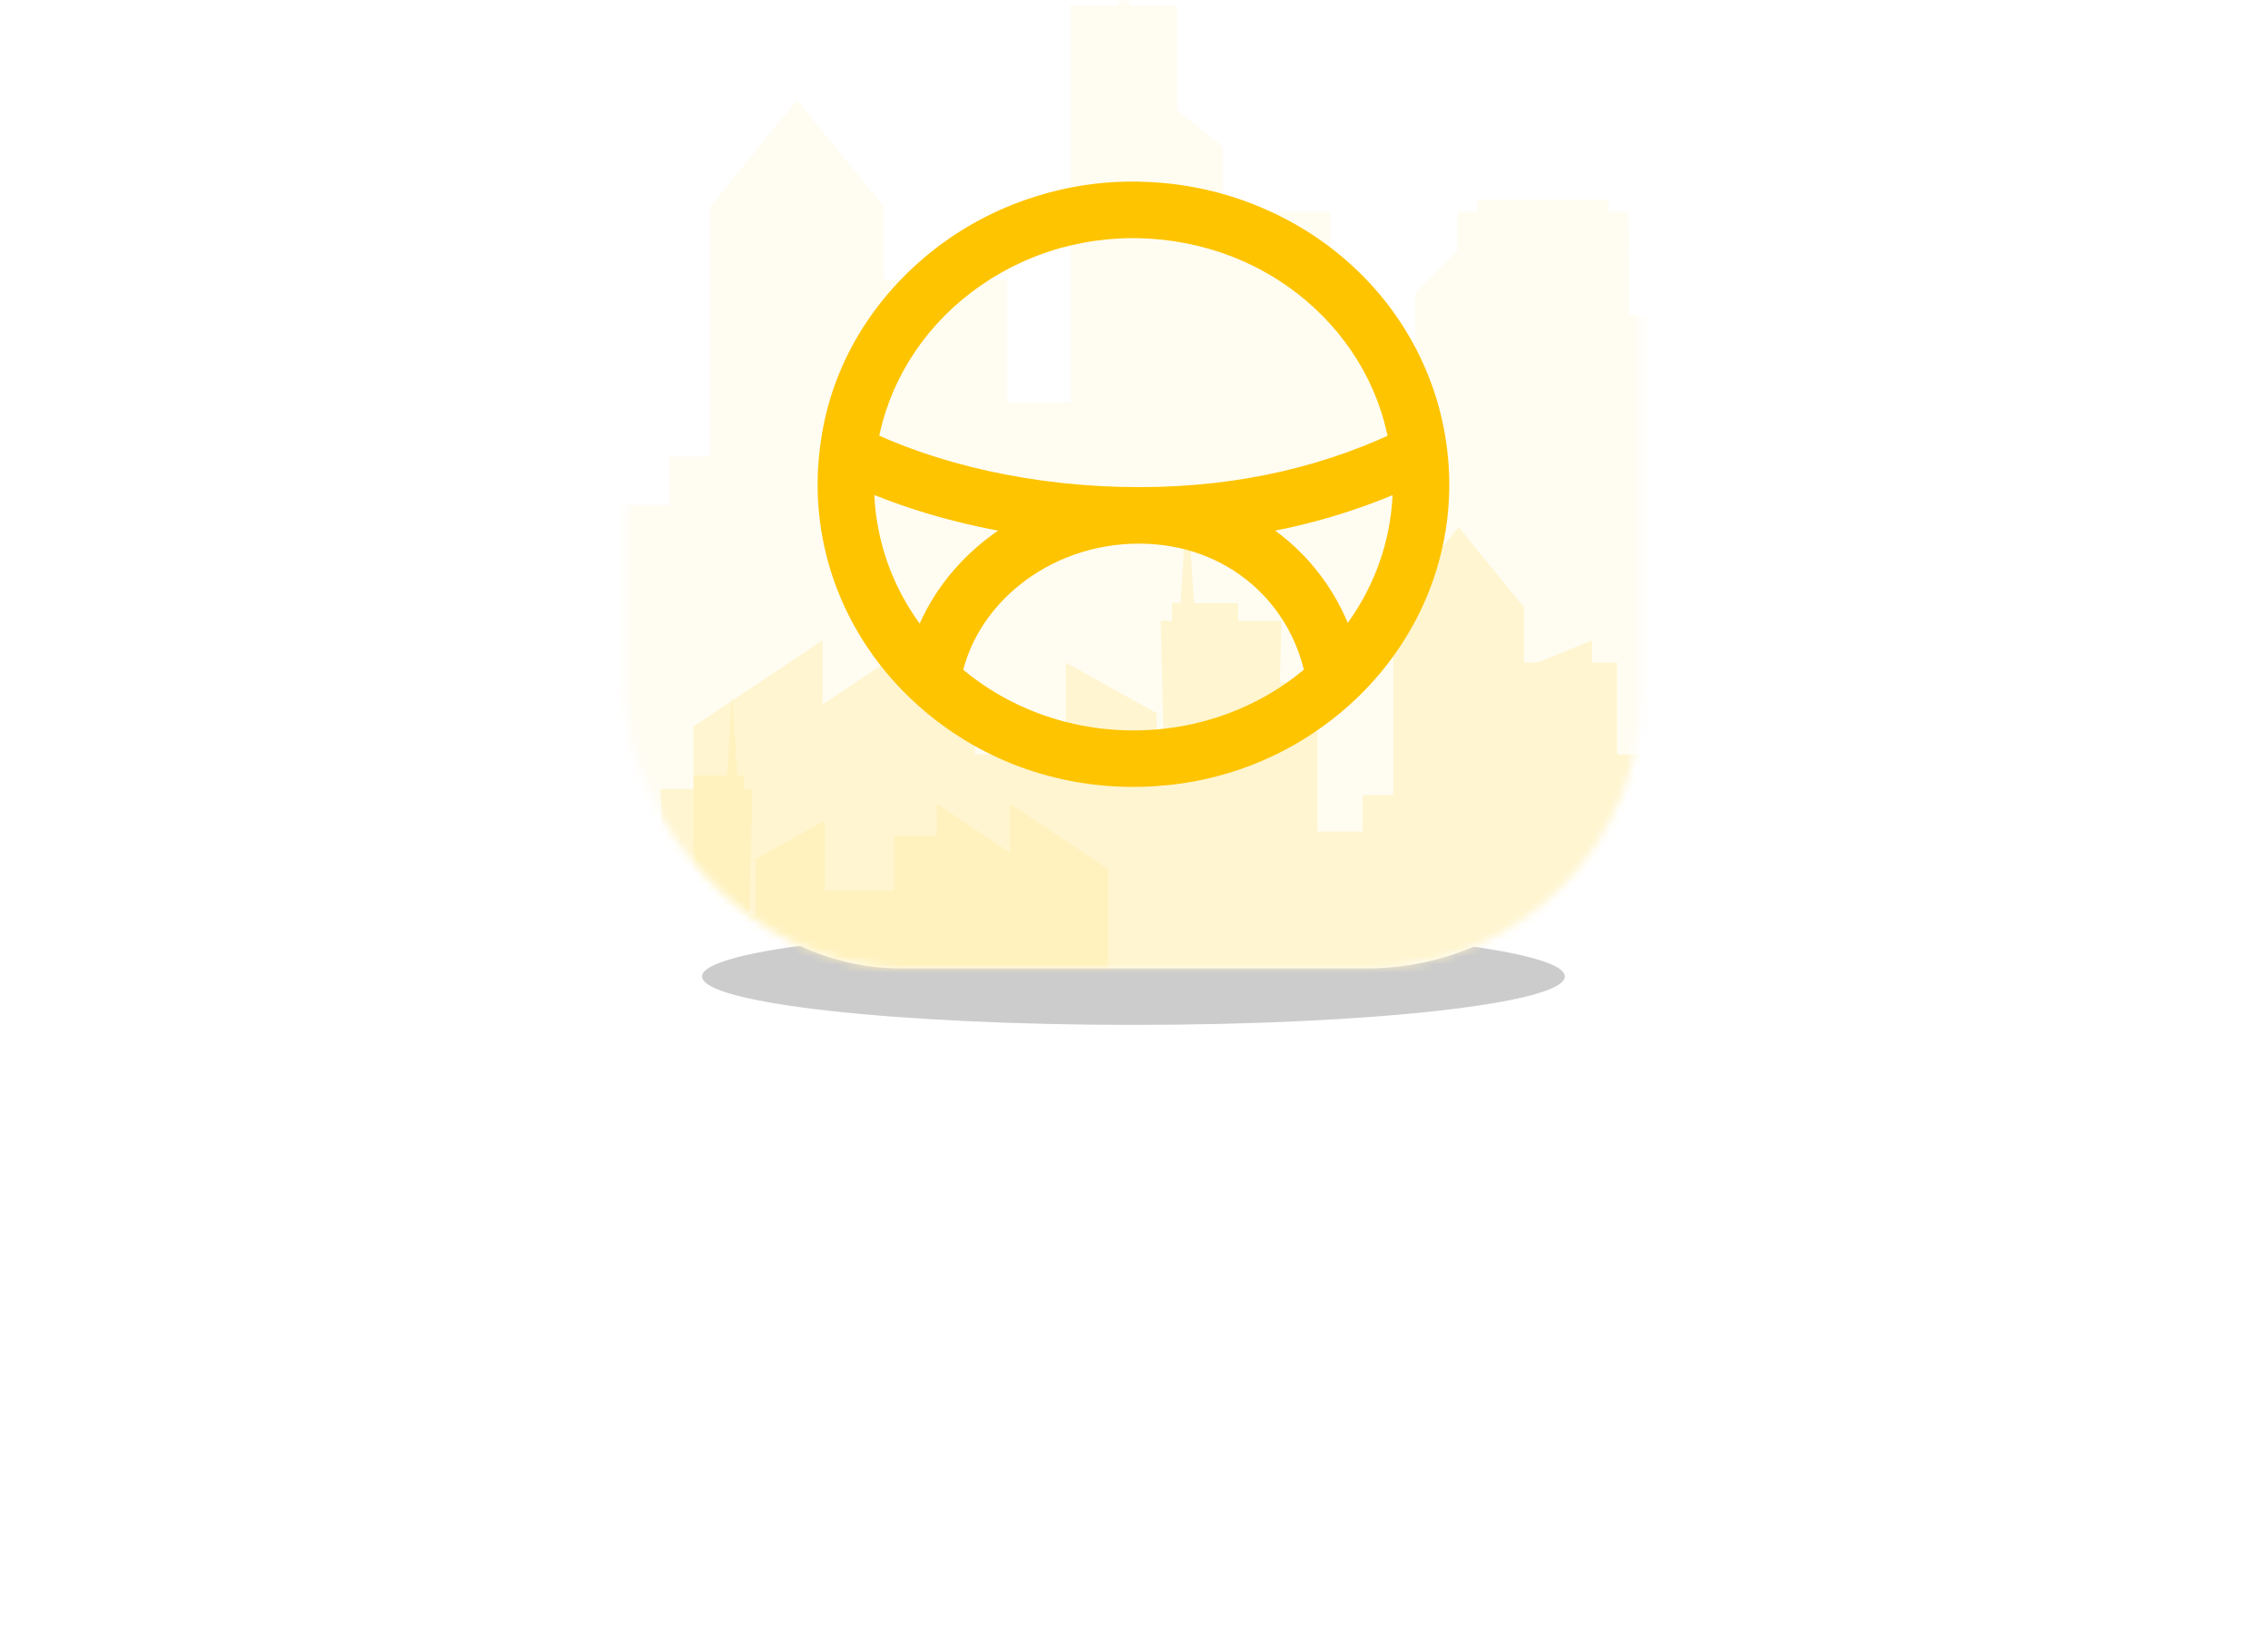 <svg width="281" height="202" viewBox="0 0 281 202" fill="none" xmlns="http://www.w3.org/2000/svg">
<path d="M19.17 152.6V158.35H30.42V165.8H19.17V172.15H31.92V180H9.37V144.75H31.92V152.6H19.17ZM35.162 165.95C35.162 163.05 35.679 160.517 36.712 158.35C37.779 156.183 39.212 154.517 41.012 153.35C42.846 152.183 44.879 151.6 47.112 151.6C49.046 151.6 50.712 151.983 52.112 152.75C53.512 153.517 54.596 154.55 55.362 155.85V151.95H65.162V180H55.362V176.1C54.596 177.4 53.496 178.433 52.062 179.2C50.662 179.967 49.012 180.35 47.112 180.35C44.879 180.35 42.846 179.767 41.012 178.6C39.212 177.433 37.779 175.767 36.712 173.6C35.679 171.4 35.162 168.85 35.162 165.95ZM55.362 165.95C55.362 164.15 54.862 162.733 53.862 161.7C52.896 160.667 51.696 160.15 50.262 160.15C48.796 160.15 47.579 160.667 46.612 161.7C45.646 162.7 45.162 164.117 45.162 165.95C45.162 167.75 45.646 169.183 46.612 170.25C47.579 171.283 48.796 171.8 50.262 171.8C51.696 171.8 52.896 171.283 53.862 170.25C54.862 169.217 55.362 167.783 55.362 165.95ZM82.697 180.35C80.163 180.35 77.897 179.933 75.897 179.1C73.93 178.233 72.363 177.067 71.197 175.6C70.063 174.1 69.43 172.417 69.297 170.55H78.797C78.93 171.45 79.347 172.15 80.047 172.65C80.747 173.15 81.613 173.4 82.647 173.4C83.447 173.4 84.08 173.233 84.547 172.9C85.013 172.567 85.247 172.133 85.247 171.6C85.247 170.9 84.863 170.383 84.097 170.05C83.33 169.717 82.063 169.35 80.297 168.95C78.297 168.55 76.63 168.1 75.297 167.6C73.963 167.1 72.797 166.283 71.797 165.15C70.83 164.017 70.347 162.483 70.347 160.55C70.347 158.883 70.797 157.383 71.697 156.05C72.597 154.683 73.913 153.6 75.647 152.8C77.413 152 79.53 151.6 81.997 151.6C85.663 151.6 88.547 152.5 90.647 154.3C92.747 156.1 93.963 158.467 94.297 161.4H85.447C85.28 160.5 84.88 159.817 84.247 159.35C83.647 158.85 82.83 158.6 81.797 158.6C80.997 158.6 80.38 158.75 79.947 159.05C79.547 159.35 79.347 159.767 79.347 160.3C79.347 160.967 79.73 161.483 80.497 161.85C81.263 162.183 82.497 162.533 84.197 162.9C86.23 163.333 87.913 163.817 89.247 164.35C90.613 164.883 91.797 165.75 92.797 166.95C93.83 168.117 94.347 169.717 94.347 171.75C94.347 173.383 93.863 174.85 92.897 176.15C91.963 177.45 90.613 178.483 88.847 179.25C87.113 179.983 85.063 180.35 82.697 180.35ZM129.365 151.95L111.565 193.35H100.915L107.615 178.8L96.115 151.95H107.015L112.915 167.85L118.615 151.95H129.365ZM159.349 180L152.349 167H151.299V180H141.499V144.75H156.949C159.782 144.75 162.182 145.25 164.149 146.25C166.115 147.217 167.599 148.567 168.599 150.3C169.599 152 170.099 153.917 170.099 156.05C170.099 158.45 169.432 160.567 168.099 162.4C166.799 164.2 164.882 165.483 162.349 166.25L170.299 180H159.349ZM151.299 160.3H156.149C157.482 160.3 158.482 159.983 159.149 159.35C159.815 158.717 160.149 157.8 160.149 156.6C160.149 155.467 159.799 154.583 159.099 153.95C158.432 153.283 157.449 152.95 156.149 152.95H151.299V160.3ZM179.505 149.35C177.772 149.35 176.372 148.883 175.305 147.95C174.272 146.983 173.755 145.783 173.755 144.35C173.755 142.883 174.272 141.667 175.305 140.7C176.372 139.733 177.772 139.25 179.505 139.25C181.205 139.25 182.572 139.733 183.605 140.7C184.672 141.667 185.205 142.883 185.205 144.35C185.205 145.783 184.672 146.983 183.605 147.95C182.572 148.883 181.205 149.35 179.505 149.35ZM184.355 151.95V180H174.555V151.95H184.355ZM188.336 165.95C188.336 163.05 188.853 160.517 189.886 158.35C190.953 156.183 192.403 154.517 194.236 153.35C196.069 152.183 198.103 151.6 200.336 151.6C202.136 151.6 203.736 151.983 205.136 152.75C206.569 153.483 207.686 154.5 208.486 155.8V143H218.336V180H208.486V176.1C207.719 177.4 206.636 178.433 205.236 179.2C203.836 179.967 202.186 180.35 200.286 180.35C198.053 180.35 196.019 179.767 194.186 178.6C192.386 177.433 190.953 175.767 189.886 173.6C188.853 171.4 188.336 168.85 188.336 165.95ZM208.536 165.95C208.536 164.15 208.036 162.733 207.036 161.7C206.069 160.667 204.869 160.15 203.436 160.15C201.969 160.15 200.753 160.667 199.786 161.7C198.819 162.7 198.336 164.117 198.336 165.95C198.336 167.75 198.819 169.183 199.786 170.25C200.753 171.283 201.969 171.8 203.436 171.8C204.869 171.8 206.069 171.283 207.036 170.25C208.036 169.217 208.536 167.783 208.536 165.95ZM250.72 165.65C250.72 166.417 250.67 167.183 250.57 167.95H232.02C232.12 169.483 232.537 170.633 233.27 171.4C234.037 172.133 235.004 172.5 236.17 172.5C237.804 172.5 238.97 171.767 239.67 170.3H250.12C249.687 172.233 248.837 173.967 247.57 175.5C246.337 177 244.77 178.183 242.87 179.05C240.97 179.917 238.87 180.35 236.57 180.35C233.804 180.35 231.337 179.767 229.17 178.6C227.037 177.433 225.354 175.767 224.12 173.6C222.92 171.433 222.32 168.883 222.32 165.95C222.32 163.017 222.92 160.483 224.12 158.35C225.32 156.183 226.987 154.517 229.12 153.35C231.287 152.183 233.77 151.6 236.57 151.6C239.337 151.6 241.787 152.167 243.92 153.3C246.054 154.433 247.72 156.067 248.92 158.2C250.12 160.3 250.72 162.783 250.72 165.65ZM240.72 163.2C240.72 162 240.32 161.067 239.52 160.4C238.72 159.7 237.72 159.35 236.52 159.35C235.32 159.35 234.337 159.683 233.57 160.35C232.804 160.983 232.304 161.933 232.07 163.2H240.72ZM264.531 156.9C265.631 155.3 266.964 154.033 268.531 153.1C270.098 152.167 271.781 151.7 273.581 151.7V162.15H270.831C268.698 162.15 267.114 162.567 266.081 163.4C265.048 164.233 264.531 165.683 264.531 167.75V180H254.731V151.95H264.531V156.9Z" fill="white"/>
<g filter="url(#filter0_f_144_5892)">
<path fill-rule="evenodd" clip-rule="evenodd" d="M140.432 127C169.95 127 193.88 124.314 193.88 121C193.88 117.686 169.95 115 140.432 115C110.913 115 86.984 117.686 86.984 121C86.984 124.314 110.913 127 140.432 127Z" fill="black" fill-opacity="0.2"/>
</g>
<rect x="77.552" width="125.76" height="120" rx="34" fill="white"/>
<mask id="mask0_144_5892" style="mask-type:luminance" maskUnits="userSpaceOnUse" x="77" y="0" width="127" height="120">
<rect x="77.552" width="125.76" height="120" rx="34" fill="white"/>
</mask>
<g mask="url(#mask0_144_5892)">
<path fill-rule="evenodd" clip-rule="evenodd" d="M138.576 -12V0.645H132.632V49.853H124.825V34.699H120.713V31.038L111.718 34.699H109.514V25.595L98.752 12.401L87.99 25.595V56.553H82.938V62.569H75.484V38.016H69.306L69.564 27.829H62.414V24.911H55.171L54.056 7.267L52.942 24.911H51.549V27.829H49.669L50.358 55.112H49.023V43.075L34.046 34.699V49.853H19.069V38.016H9.823V31.038L-6.014 41.628V31.038L-27.248 45.237V149H-11.411H-6.014H9.149H9.823H19.069H34.046H49.023H52.127H65.563H67.105H74.618H75.484H87.99H96.142H109.514H124.825H132.632H145.865H151.522H164.791H168.389H180.574H187.209H197.926H201.809H207.336H216.746H219.161H228.571H233.649H237.981H254.882H261.885H270.992H280.101H287.113H289.209H299.382H302.09H311.256V47.874H304.043L304.549 27.829H289.209V-1.188H280.101V4.98H270.992V10.627H261.885V39.742H254.882V26.205H252.389V24.712H236.142V26.205H233.649V54.432H228.571V18.155H226.076V16.662H209.831V18.155H207.336V39.045H201.809V26.205H199.315V24.712H183.069V26.205H180.574V31.038L175.361 36.356V45.27H168.389V39.742H164.791V26.205H151.522V18.191L145.865 13.62V0.645H139.921V-12H138.576Z" fill="#FFFBE7" fill-opacity="0.5"/>
<path fill-rule="evenodd" clip-rule="evenodd" d="M210.689 47V56.503H206.217V93.486H200.344V82.097H197.25V79.346L190.483 82.097H188.825V75.255L180.729 65.339L172.632 75.255V98.521H168.832V103.042H163.224V84.59H158.576L158.77 76.933H153.391V74.741H147.942L147.103 61.48L146.265 74.741H145.217V76.933H143.802L144.321 97.438H143.317V88.392L132.049 82.097V93.486H120.781V84.59H113.826V79.346L101.911 87.304V79.346L85.936 90.016V168H97.85H101.911H113.318H113.826H120.781H132.049H143.317H145.652H155.76H156.92H162.572H163.224H172.632H178.765H188.825H200.344H206.217H216.173H220.429H230.412H233.118H242.285H247.277H255.34H258.261H262.419H269.498H271.315H278.394H282.214H285.473H298.189H303.457H310.309H317.162H322.437H324.014H331.667H333.705H340.6V91.999H335.174L335.554 76.933H324.014V55.126H317.162V59.761H310.309V64.005H303.457V85.887H298.189V75.713H296.313V74.591H284.09V75.713H282.214V96.927H278.394V69.663H276.517V68.541H264.296V69.663H262.419V85.363H258.261V75.713H256.384V74.591H244.162V75.713H242.285V79.346L238.363 83.342V90.042H233.118V85.887H230.412V75.713H220.429V69.69L216.173 66.255V56.503H211.701V47H210.689Z" fill="#FFF1B1" fill-opacity="0.5"/>
<path fill-rule="evenodd" clip-rule="evenodd" d="M42.311 75V82.226H45.716V110.344H50.188V101.685H52.543V99.593L57.695 101.685H58.957V96.483L65.121 88.944L71.285 96.483V114.173H74.178V117.611H78.448V103.581H81.986L81.839 97.759H85.933V96.092H90.082L90.721 86.01L91.359 96.092H92.157V97.759H93.234L92.839 113.349H93.603V106.471L102.181 101.685V110.344H110.76V103.581H116.055V99.593L125.126 105.645V99.593L137.288 107.707V167H128.218H125.126H116.442H116.055H110.76H102.181H93.603H91.825H84.13H83.247H78.944H78.448H71.285H66.616H58.957H50.188H45.716H38.136H34.896H27.296H25.236H18.257H14.457H8.318H6.094H2.929H-2.461H-3.844H-9.234H-12.142H-14.623H-24.303H-28.314H-33.531H-38.748H-42.764H-43.964H-49.791H-51.342H-56.592V109.214H-52.461L-52.75 97.759H-43.964V81.178H-38.748V84.703H-33.531V87.93H-28.314V104.567H-24.303V96.832H-22.875V95.979H-13.57V96.832H-12.142V112.961H-9.234V92.231H-7.805V91.378H1.5V92.231H2.929V104.169H6.094V96.832H7.523V95.979H16.828V96.832H18.257V99.593L21.243 102.632V107.726H25.236V104.567H27.296V96.832H34.896V92.252L38.136 89.64V82.226H41.541V75H42.311Z" fill="#FFF1B1" fill-opacity="0.5"/>
<path d="M165.373 84.275L162.986 81.715L162.98 81.722L165.373 84.275ZM115.506 84.275L117.904 81.725C117.899 81.721 117.895 81.716 117.89 81.712L115.506 84.275ZM105.061 55.947L108.533 56.389L108.534 56.38L105.061 55.947ZM175.801 55.966L172.327 56.395L172.329 56.408L175.801 55.966ZM175.801 56.039L177.357 59.174C178.688 58.513 179.457 57.084 179.274 55.608L175.801 56.039ZM105.061 56.039L101.582 55.65C101.419 57.11 102.186 58.517 103.501 59.172L105.061 56.039ZM165.373 84.275L167.762 86.833C168.61 86.042 169.01 84.882 168.832 83.737L165.373 84.275ZM115.506 84.275L112.047 83.743C111.871 84.885 112.271 86.04 113.114 86.829L115.506 84.275ZM172.564 60.01C172.564 68.478 168.924 76.177 162.986 81.715L167.761 86.834C175.024 80.059 179.564 70.544 179.564 60.01H172.564ZM162.98 81.722C157.187 87.152 149.244 90.51 140.431 90.51V97.51C151.048 97.51 160.695 93.458 167.767 86.828L162.98 81.722ZM140.431 90.51C131.634 90.51 123.676 87.151 117.904 81.725L113.109 86.825C120.166 93.459 129.834 97.51 140.431 97.51V90.51ZM117.89 81.712C111.937 76.175 108.3 68.478 108.3 60.01H101.3C101.3 70.544 105.838 80.061 113.123 86.838L117.89 81.712ZM108.3 60.01C108.3 58.786 108.382 57.576 108.533 56.389L101.589 55.505C101.403 56.969 101.3 58.475 101.3 60.01H108.3ZM108.534 56.38C110.405 41.38 123.861 29.51 140.431 29.51V22.51C120.543 22.51 103.921 36.803 101.588 55.514L108.534 56.38ZM140.431 29.51C157.022 29.51 170.475 41.38 172.327 56.395L179.275 55.538C176.963 36.803 160.338 22.51 140.431 22.51V29.51ZM172.329 56.408C172.481 57.599 172.564 58.792 172.564 60.01H179.564C179.564 58.469 179.458 56.98 179.273 55.524L172.329 56.408ZM174.245 52.904C164.859 57.561 153.97 60.363 141.115 60.363V67.363C155.037 67.363 166.993 64.316 177.357 59.174L174.245 52.904ZM141.115 60.363C128.194 60.363 115.95 57.551 106.621 52.906L103.501 59.172C113.921 64.361 127.256 67.363 141.115 67.363V60.363ZM108.539 56.427C110.255 41.06 124.679 29.123 141.033 29.509L141.198 22.511C121.564 22.048 103.739 36.342 101.582 55.65L108.539 56.427ZM141.033 29.509C157.426 29.896 170.461 41.395 172.328 56.469L179.274 55.608C176.949 36.83 160.792 22.973 141.198 22.511L141.033 29.509ZM162.985 81.717C157.141 87.175 149.305 90.51 140.431 90.51V97.51C151.12 97.51 160.653 93.473 167.762 86.833L162.985 81.717ZM140.431 90.51C131.573 90.51 123.722 87.174 117.899 81.72L113.114 86.829C120.209 93.474 129.761 97.51 140.431 97.51V90.51ZM118.966 84.807C120.462 75.085 129.862 67.363 141.115 67.363V60.363C126.873 60.363 114.137 70.165 112.047 83.743L118.966 84.807ZM141.115 67.363C152.126 67.363 160.366 74.858 161.915 84.813L168.832 83.737C166.755 70.392 155.596 60.363 141.115 60.363V67.363Z" fill="#FEC400"/>
</g>
<defs>
<filter id="filter0_f_144_5892" x="78.829" y="106.845" width="123.206" height="28.31" filterUnits="userSpaceOnUse" color-interpolation-filters="sRGB">
<feFlood flood-opacity="0" result="BackgroundImageFix"/>
<feBlend mode="normal" in="SourceGraphic" in2="BackgroundImageFix" result="shape"/>
<feGaussianBlur stdDeviation="4.077" result="effect1_foregroundBlur_144_5892"/>
</filter>
</defs>
</svg>
